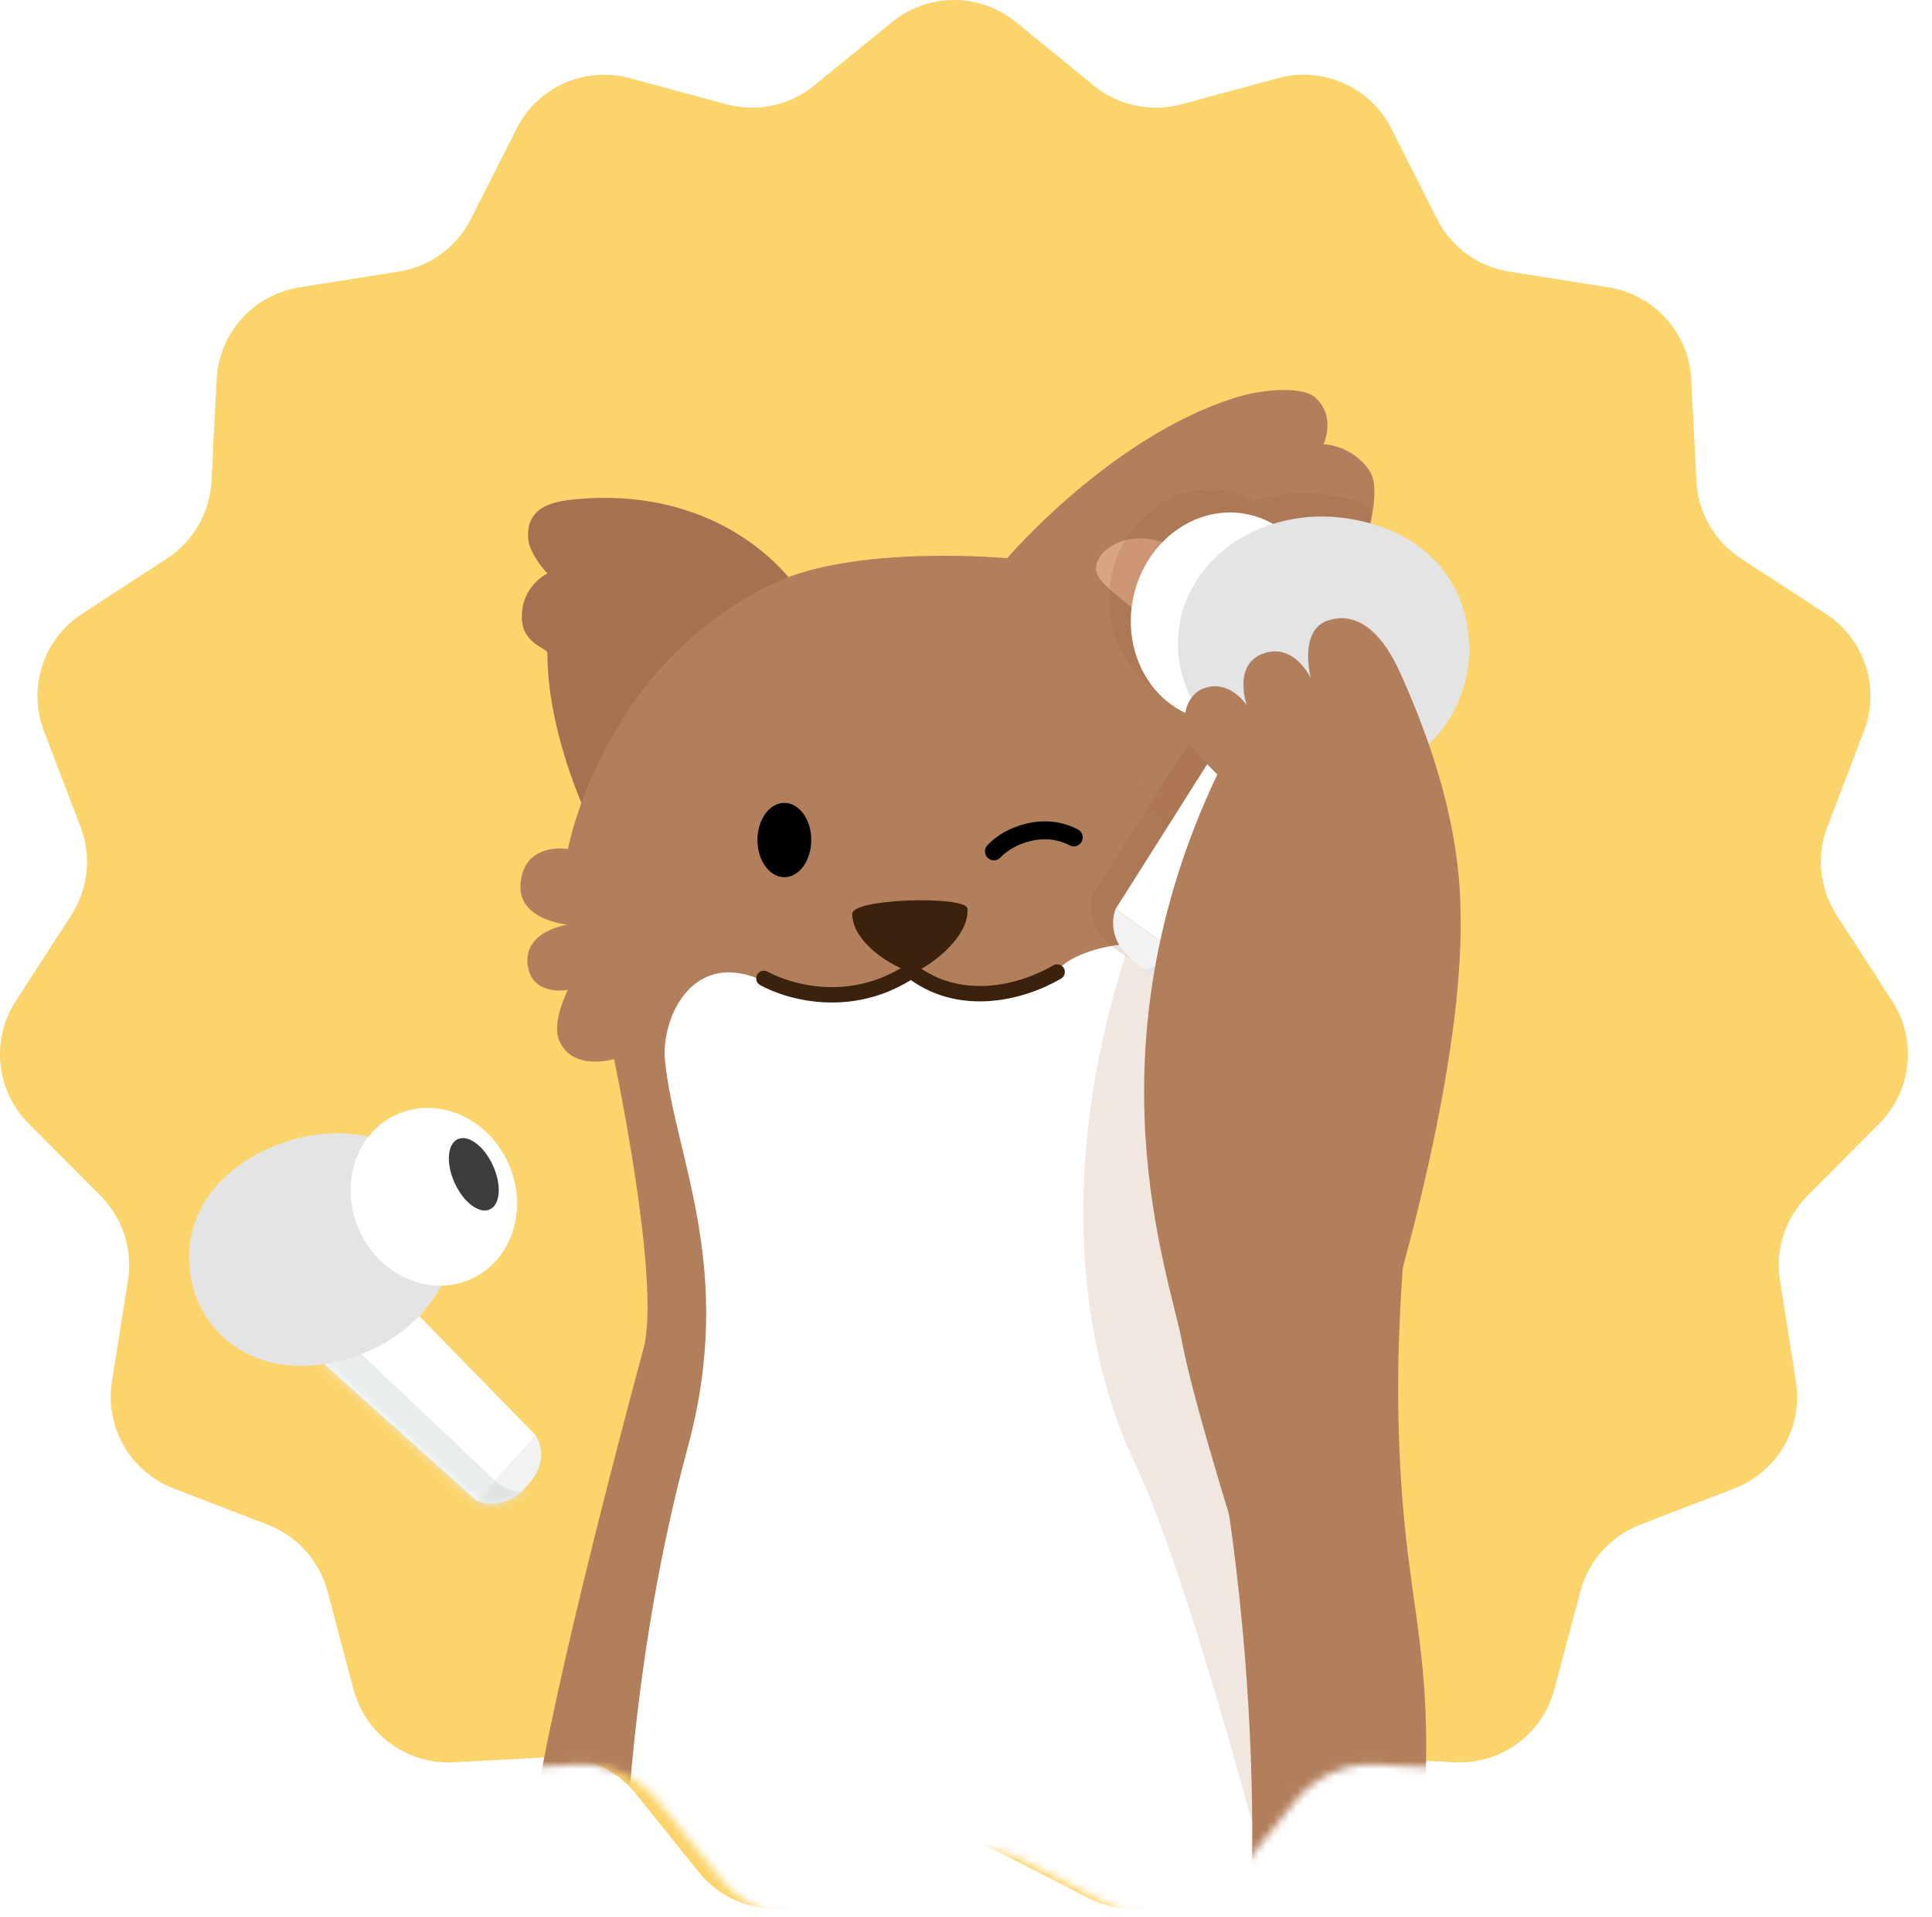 <svg width="254" height="252" viewBox="0 0 254 252" fill="none" xmlns="http://www.w3.org/2000/svg">
<path d="M117.263 2.903C122.009 -0.968 128.823 -0.968 133.569 2.903L143.802 11.25C147.024 13.876 151.311 14.79 155.322 13.706L168.036 10.27C173.941 8.674 180.153 11.443 182.914 16.901L188.921 28.781C190.792 32.479 194.323 35.053 198.415 35.701L211.481 37.771C217.501 38.725 222.033 43.763 222.345 49.851L223.033 63.254C223.244 67.375 225.416 71.147 228.873 73.4L240.052 80.687C245.142 84.005 247.227 90.428 245.055 96.104L240.245 108.673C238.773 112.518 239.226 116.834 241.462 120.29L248.763 131.573C252.062 136.673 251.357 143.382 247.071 147.685L237.615 157.178C234.707 160.098 233.368 164.23 234.013 168.3L236.117 181.585C237.068 187.595 233.69 193.453 228.011 195.641L215.614 200.414C211.756 201.9 208.843 205.145 207.781 209.141L204.349 222.064C202.781 227.967 197.29 231.961 191.192 231.635L178.022 230.93C173.877 230.708 169.88 232.494 167.279 235.728L158.974 246.058C155.138 250.83 148.476 252.248 143.028 249.451L131.307 243.433C127.609 241.535 123.223 241.535 119.525 243.433L107.803 249.451C102.356 252.248 95.695 250.83 91.858 246.058L83.553 235.728C80.952 232.494 76.955 230.708 72.81 230.93L59.64 231.635C53.542 231.961 48.051 227.967 46.483 222.064L43.05 209.141C41.989 205.145 39.077 201.9 35.218 200.414L22.821 195.641C17.142 193.453 13.764 187.595 14.715 181.585L16.819 168.3C17.463 164.23 16.125 160.098 13.217 157.178L3.761 147.685C-0.525 143.382 -1.23 136.673 2.069 131.573L9.37 120.29C11.606 116.834 12.058 112.518 10.587 108.673L5.777 96.104C3.605 90.428 5.689 84.005 10.781 80.687L21.96 73.4C25.417 71.147 27.587 67.375 27.799 63.254L28.486 49.851C28.799 43.763 33.33 38.725 39.351 37.771L52.417 35.701C56.509 35.053 60.041 32.479 61.91 28.781L67.918 16.901C70.679 11.443 76.892 8.674 82.796 10.27L95.51 13.706C99.521 14.79 103.809 13.876 107.029 11.25L117.263 2.903Z" fill="#FBD46C"/>
<mask id="mask0_1497_2741" style="mask-type:alpha" maskUnits="userSpaceOnUse" x="3" y="1" width="251" height="251">
<path d="M120.263 3.903C125.009 0.032 131.823 0.032 136.569 3.903L146.802 12.25C150.024 14.876 154.311 15.79 158.322 14.706L171.036 11.27C176.941 9.674 183.153 12.443 185.914 17.901L191.921 29.781C193.792 33.479 197.323 36.053 201.415 36.701L214.481 38.771C220.501 39.725 225.033 44.763 225.345 50.851L226.033 64.254C226.244 68.375 228.416 72.147 231.873 74.4L243.052 81.687C248.142 85.005 250.227 91.428 248.055 97.104L243.245 109.673C241.773 113.518 242.226 117.834 244.462 121.29L251.763 132.573C255.062 137.673 254.357 144.382 250.071 148.685L240.615 158.178C237.707 161.098 236.368 165.23 237.013 169.3L239.117 182.585C240.068 188.595 236.69 194.453 231.011 196.641L218.614 201.414C214.756 202.9 211.843 206.145 210.781 210.141L207.349 223.064C205.781 228.967 200.29 232.961 194.192 232.635L181.022 231.93C176.877 231.708 172.88 233.494 170.279 236.728L161.974 247.058C158.138 251.83 151.476 253.248 146.028 250.451L134.307 244.433C130.609 242.535 126.223 242.535 122.525 244.433L110.803 250.451C105.356 253.248 98.695 251.83 94.858 247.058L86.553 236.728C83.952 233.494 79.955 231.708 75.81 231.93L62.64 232.635C56.542 232.961 51.051 228.967 49.483 223.064L46.05 210.141C44.989 206.145 42.077 202.9 38.218 201.414L25.821 196.641C20.142 194.453 16.764 188.595 17.715 182.585L19.819 169.3C20.463 165.23 19.125 161.098 16.217 158.178L6.761 148.685C2.475 144.382 1.77 137.673 5.069 132.573L12.37 121.29C14.606 117.834 15.058 113.518 13.587 109.673L8.777 97.104C6.605 91.428 8.689 85.005 13.781 81.687L24.96 74.4C28.417 72.147 30.587 68.375 30.799 64.254L31.486 50.851C31.799 44.763 36.33 39.725 42.351 38.771L55.417 36.701C59.509 36.053 63.041 33.479 64.91 29.781L70.918 17.901C73.679 12.443 79.892 9.674 85.796 11.27L98.51 14.706C102.521 15.79 106.809 14.876 110.029 12.25L120.263 3.903Z" fill="#FBD46C"/>
</mask>
<g mask="url(#mask0_1497_2741)">
<g filter="url(#filter0_ddd_1497_2741)">
<path d="M75.674 40.622C95.711 38.771 104.467 51.903 104.467 51.903L78.2 84.4C78.2 84.4 71.97 72.523 71.97 60.827C71.97 60.154 68.602 59.649 68.602 56.113C68.602 51.903 71.97 50.388 71.97 50.388C71.97 50.388 69.606 47.866 69.444 45.841C69.107 41.632 72.656 40.9 75.674 40.622Z" fill="#A47251"/>
<path d="M101.941 51.567C79.21 62.175 74.664 86.59 74.664 86.59C74.664 86.59 68.894 85.58 68.434 91.136C68.029 96.019 74.664 96.525 74.664 96.525C74.664 96.525 68.434 97.367 69.444 102.25C70.21 105.954 74.664 105.112 74.664 105.112C74.664 105.112 72.518 109.26 73.485 111.679C75.169 115.888 80.725 114.204 80.725 114.204C80.725 114.204 86.956 143.489 84.598 152.258C66.582 219.274 69.107 225.335 69.107 225.335L184.448 239.984C184.448 239.984 187.848 216.834 187.479 201.931C187.197 190.562 185.386 184.302 184.448 172.969C180.885 129.914 194.046 104.336 184.616 62.175C183.133 55.545 179.565 46.011 179.565 46.011C179.565 46.011 181.721 39.444 180.07 36.918C177.837 33.502 174.008 33.382 174.008 33.382C174.008 33.382 175.692 29.846 172.998 27.32C171.16 25.597 165.62 26.234 162.222 27.32C145.889 32.541 132.418 48.368 132.418 48.368C132.418 48.368 112.684 46.554 101.941 51.567Z" fill="#B27F5D"/>
<path d="M87.416 114.254C86.947 109.232 90.659 100.061 99.584 103.597C109.093 107.364 116.758 103.597 119.621 103.597C120.8 103.597 130.229 109.827 139.658 101.913C143.27 98.882 153.888 97.323 157.507 101.913C164.41 110.669 152.455 121.109 153.97 135.253C155.568 150.16 156.121 145.105 157.507 151.416C168.114 199.742 163.737 236.112 163.737 236.112L81.916 228.754C81.916 228.754 81.66 197.523 90.416 165.254C96.848 141.546 88.594 126.883 87.416 114.254Z" fill="white"/>
<path d="M106.656 85.412C106.656 88.109 105.073 90.295 103.12 90.295C101.168 90.295 99.585 88.109 99.585 85.412C99.585 82.715 101.168 80.529 103.12 80.529C105.073 80.529 106.656 82.715 106.656 85.412Z" fill="black"/>
<path fill-rule="evenodd" clip-rule="evenodd" d="M135.494 85.54C133.81 85.936 132.371 86.801 131.535 87.703C131.092 88.181 130.347 88.209 129.869 87.766C129.392 87.324 129.363 86.578 129.806 86.101C130.995 84.818 132.866 83.736 134.955 83.246C137.061 82.751 139.481 82.837 141.721 84.028C142.296 84.334 142.514 85.048 142.208 85.622C141.902 86.197 141.189 86.415 140.614 86.11C138.977 85.239 137.162 85.149 135.494 85.54Z" fill="black"/>
<path d="M127.185 94.426C127.041 92.698 112.045 93.066 112.045 95.106C112.044 99.425 118.849 102.818 120.04 102.754C121.231 102.691 127.526 98.506 127.185 94.426Z" fill="#3C210C"/>
<path fill-rule="evenodd" clip-rule="evenodd" d="M119.838 101.341L120.414 101.792C126.168 106.302 133.752 104.652 138.475 101.884C138.956 101.602 139.575 101.763 139.857 102.244C140.14 102.726 139.978 103.345 139.497 103.627C134.598 106.499 126.361 108.52 119.747 103.815C111.937 108.646 103.759 106.566 99.943 104.484C99.453 104.217 99.273 103.603 99.54 103.113C99.807 102.624 100.421 102.443 100.911 102.71C104.405 104.616 112.064 106.523 119.23 101.746L119.838 101.341Z" fill="#3C210C"/>
<path d="M151.794 45.966C147.015 44.861 142.561 48.365 144.628 51.133C146.832 54.086 156.02 58.884 162.818 69.77C164.471 72.417 163.886 48.764 151.794 45.966Z" fill="#D8A482"/>
<path d="M62.7 172.262L70.426 163.656C70.426 163.656 72.618 166.548 69.409 170.195C66.103 173.952 62.7 172.262 62.7 172.262Z" fill="#F2F2F2"/>
<path d="M48.324 141.025L38.243 150.312L62.699 172.262L70.425 163.656L48.324 141.025Z" fill="white"/>
<mask id="mask1_1497_2741" style="mask-type:alpha" maskUnits="userSpaceOnUse" x="38" y="141" width="33" height="32">
<path d="M48.328 141.018L38.253 150.311L62.693 172.268L70.415 163.658L48.328 141.018Z" fill="white"/>
</mask>
<g mask="url(#mask1_1497_2741)">
<path d="M45.525 151.104L66.202 170.661L61.591 176.051L38.016 158.599L45.525 151.104Z" fill="#E9EDEE"/>
</g>
<mask id="mask2_1497_2741" style="mask-type:alpha" maskUnits="userSpaceOnUse" x="62" y="163" width="10" height="10">
<path d="M62.701 172.264L70.424 163.653C70.424 163.653 72.616 166.546 69.408 170.196C66.103 173.956 62.701 172.264 62.701 172.264Z" fill="#F2F2F2"/>
</mask>
<g mask="url(#mask2_1497_2741)">
<path d="M69.543 170.977C69.544 170.65 67.414 171.912 65.159 169.692C62.86 167.429 57.907 173.611 57.907 173.611L67.981 175.204C67.981 175.204 69.539 172.738 69.543 170.977Z" fill="#DEE2E3"/>
</g>
<path d="M25.66 145.161C28.863 153.637 37.763 156.584 47.163 153.115C56.562 149.645 61.884 140.609 59.048 132.933C56.212 125.256 46.293 121.846 36.894 125.315C27.494 128.785 22.873 136.552 25.66 145.161Z" fill="#E4E4E4"/>
<path d="M47.265 136.765C49.984 142.728 56.563 145.566 61.961 143.104C67.358 140.641 69.529 133.811 66.81 127.848C64.091 121.885 57.511 119.047 52.114 121.509C46.717 123.971 44.546 130.801 47.265 136.765Z" fill="white"/>
<path d="M59.775 130.492C60.937 133.042 63.006 134.595 64.396 133.961C65.786 133.327 65.97 130.746 64.807 128.196C63.645 125.647 61.576 124.094 60.186 124.728C58.796 125.362 58.612 127.943 59.775 130.492Z" fill="#3D3D3D"/>
<path d="M152.284 71.6C149.228 72.859 148.891 77.859 151.026 80.638C152.09 82.024 154.261 84.216 154.261 84.216C135.8 124.948 142.836 154.096 149.282 167.503C155.728 180.91 165.337 217.254 165.337 217.254L176.013 198.802V171.962C176.013 171.962 188.416 132.523 188.416 106.435C188.416 101.035 188.416 88.795 179.788 68.964C177.801 64.398 174.395 59.926 169.721 61.621C165.616 63.109 167.384 70.094 167.384 70.094C167.384 70.094 165.047 64.674 160.553 66.516C156.419 68.211 158.396 74.048 158.396 74.048C158.396 74.048 155.94 70.094 152.284 71.6Z" fill="#B27F5D" fill-opacity="0.18"/>
<path fill-rule="evenodd" clip-rule="evenodd" d="M176.275 64.036C176.098 60.976 175.901 57.574 176.416 54.254C176.85 50.294 178.222 47.529 179.21 45.538C180.875 42.182 181.449 41.026 174.599 40.054C171.18 39.569 167.852 39.874 164.848 40.816C163.854 40.248 162.767 39.821 161.603 39.563C154.753 38.043 147.839 42.946 146.161 50.514C144.483 58.082 148.676 65.45 155.527 66.97C155.587 66.984 155.647 66.996 155.706 67.009C156.434 67.944 157.259 68.819 158.171 69.623L154.075 76.109L143.778 92.389L143.776 92.388C143.776 92.388 143.633 92.694 143.528 93.211C143.259 94.533 143.242 97.238 146.562 99.707C146.633 99.76 146.703 99.812 146.774 99.862C149.257 101.627 151.389 101.672 152.835 101.332L157.048 104.558L180.028 78.565L173.745 74.494L173.798 74.423C175.139 73.836 175.835 72.697 176.167 71.171L177.725 69.033L176.435 68.269C176.445 66.976 176.363 65.548 176.275 64.036Z" fill="#995B32" fill-opacity="0.18"/>
<path d="M157.533 102.356L146.686 94.455C146.686 94.455 144.896 98.266 149.419 101.631C154.078 105.097 157.533 102.356 157.533 102.356Z" fill="#F2F2F2"/>
<path d="M166.306 63.434L179.99 71.54L157.533 102.356L146.686 94.455L166.306 63.434Z" fill="white"/>
<mask id="mask3_1497_2741" style="mask-type:alpha" maskUnits="userSpaceOnUse" x="146" y="63" width="34" height="40">
<path d="M166.299 63.427L179.978 71.54L157.541 102.362L146.698 94.454L166.299 63.427Z" fill="white"/>
</mask>
<g mask="url(#mask3_1497_2741)">
<path d="M171.917 74.196L153.171 101.385L159.706 106.389L182.248 80.89L171.917 74.196Z" fill="#E9EDEE"/>
</g>
<mask id="mask4_1497_2741" style="mask-type:alpha" maskUnits="userSpaceOnUse" x="146" y="94" width="12" height="10">
<path d="M157.532 102.36L146.687 94.451C146.687 94.451 144.898 98.264 149.421 101.632C154.079 105.101 157.532 102.36 157.532 102.36Z" fill="#F2F2F2"/>
</mask>
<g mask="url(#mask4_1497_2741)">
<path d="M149.455 102.55C149.375 102.179 152.097 103.098 154.121 100.033C156.183 96.91 163.298 102.73 163.298 102.73L152.249 106.971C152.249 106.971 149.885 104.549 149.455 102.55Z" fill="#DEE2E3"/>
</g>
<path d="M173.362 58.774C171.716 66.199 164.934 71.008 158.214 69.517C151.494 68.025 147.381 60.798 149.027 53.373C150.673 45.949 157.455 41.139 164.175 42.631C170.895 44.122 175.008 51.35 173.362 58.774Z" fill="white"/>
<path d="M193.027 62.656C191.415 73.045 182.592 78.644 171.885 77.124C161.179 75.605 153.627 66.76 155.018 57.368C156.41 47.975 166.217 41.593 176.923 43.112C187.629 44.631 194.17 52.224 193.027 62.656Z" fill="#E4E4E4"/>
<path d="M158.19 65.506C155.327 66.632 155.011 71.103 157.011 73.588C158.008 74.827 160.042 76.787 160.042 76.787C142.749 113.211 153.694 142.341 155.378 151.265C157.062 160.189 163.915 181.52 163.915 181.52L180.416 179.254V155.252C180.416 155.252 192.034 119.985 192.034 96.656C192.034 91.827 192.034 80.882 183.952 63.149C182.091 59.065 178.9 55.066 174.523 56.582C170.677 57.913 172.334 64.159 172.334 64.159C172.334 64.159 170.145 59.313 165.935 60.96C162.062 62.475 163.915 67.695 163.915 67.695C163.915 67.695 161.614 64.159 158.19 65.506Z" fill="#B27F5D"/>
</g>
</g>
<defs>
<filter id="filter0_ddd_1497_2741" x="9.416" y="24.254" width="197.468" height="241.731" filterUnits="userSpaceOnUse" color-interpolation-filters="sRGB">
<feFlood flood-opacity="0" result="BackgroundImageFix"/>
<feColorMatrix in="SourceAlpha" type="matrix" values="0 0 0 0 0 0 0 0 0 0 0 0 0 0 0 0 0 0 127 0" result="hardAlpha"/>
<feOffset dy="2"/>
<feGaussianBlur stdDeviation="2"/>
<feColorMatrix type="matrix" values="0 0 0 0 0 0 0 0 0 0 0 0 0 0 0 0 0 0 0.01 0"/>
<feBlend mode="normal" in2="BackgroundImageFix" result="effect1_dropShadow_1497_2741"/>
<feColorMatrix in="SourceAlpha" type="matrix" values="0 0 0 0 0 0 0 0 0 0 0 0 0 0 0 0 0 0 127 0" result="hardAlpha"/>
<feOffset dy="7"/>
<feGaussianBlur stdDeviation="3.5"/>
<feColorMatrix type="matrix" values="0 0 0 0 0 0 0 0 0 0 0 0 0 0 0 0 0 0 0.01 0"/>
<feBlend mode="normal" in2="effect1_dropShadow_1497_2741" result="effect2_dropShadow_1497_2741"/>
<feColorMatrix in="SourceAlpha" type="matrix" values="0 0 0 0 0 0 0 0 0 0 0 0 0 0 0 0 0 0 127 0" result="hardAlpha"/>
<feOffset dy="16"/>
<feGaussianBlur stdDeviation="5"/>
<feColorMatrix type="matrix" values="0 0 0 0 0 0 0 0 0 0 0 0 0 0 0 0 0 0 0.01 0"/>
<feBlend mode="normal" in2="effect2_dropShadow_1497_2741" result="effect3_dropShadow_1497_2741"/>
<feBlend mode="normal" in="SourceGraphic" in2="effect3_dropShadow_1497_2741" result="shape"/>
</filter>
</defs>
</svg>
